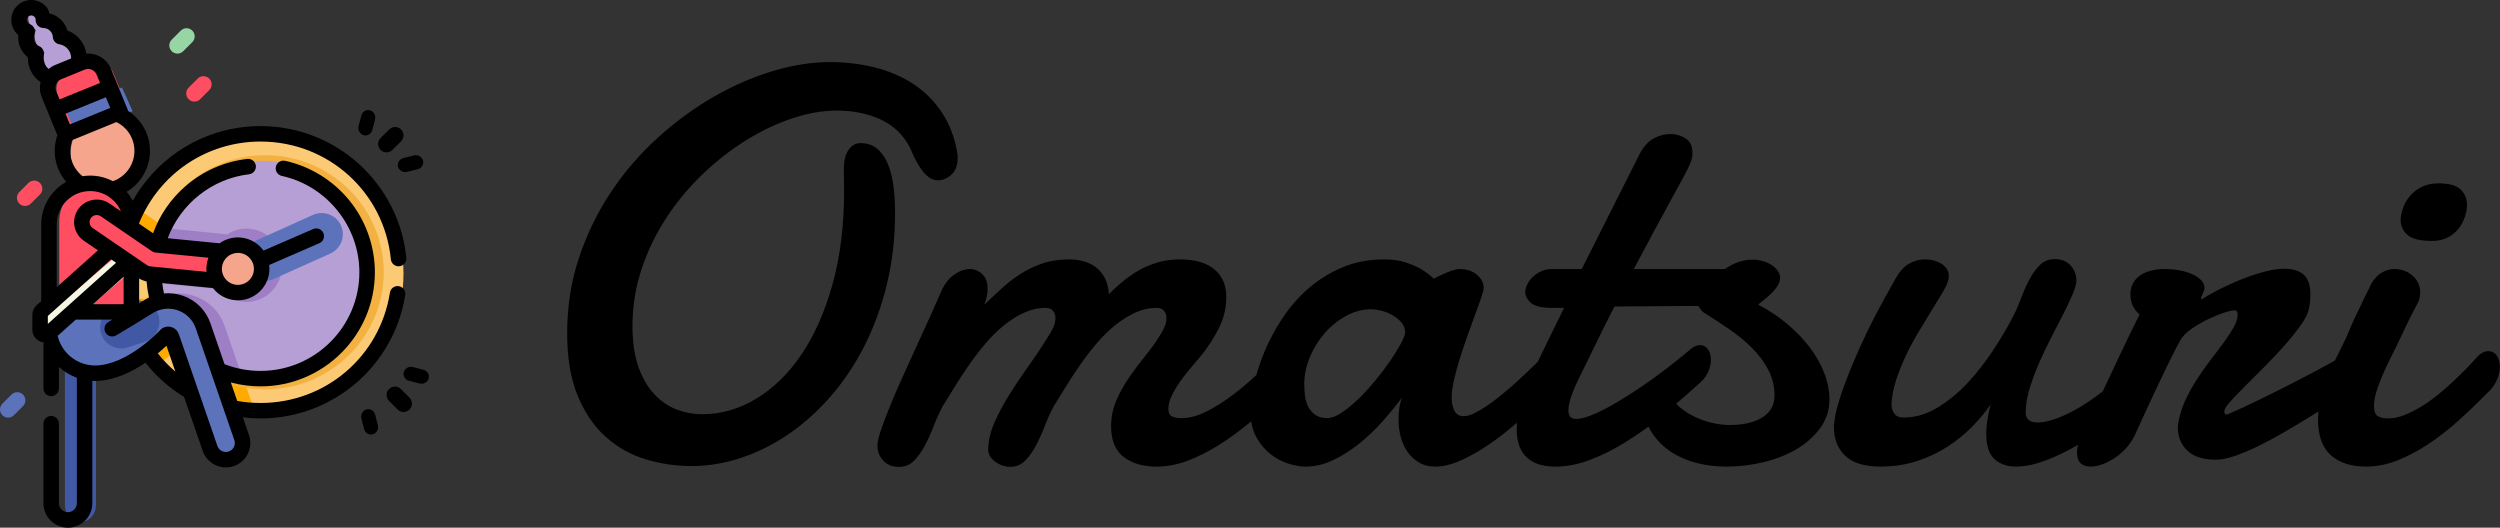 <svg xmlns="http://www.w3.org/2000/svg" viewBox="0 0 886 187"><rect x="0" y="0" width="886" height="187" fill="#333333" stroke="none"/><g fill="none" fill-rule="evenodd"><path fill="#FCCA75" d="M143 97c0 27.063-21.94 49-49.001 49-1.828 0-3.63-.098-5.406-.296-9.561-1.046-18.293-4.847-25.388-10.585-2.392-1.936-4.604-4.097-6.596-6.442-5.259-6.204-9.005-13.737-10.658-22.024C45.328 103.533 45 100.309 45 97.007V97c0-7.255 1.576-14.142 4.406-20.336C57.131 59.752 74.192 48 93.999 48 121.06 48 143 69.937 143 97z"/><path fill="#FA0" d="M90 145c-9.641-1.048-18.447-4.855-25.601-10.603l-3.204-9.24c-.997.862-2.152 1.813-3.447 2.787C52.444 121.731 48.667 114.185 47 105.885h4.27l2.082-1.276C56.134 102.903 59.318 102 62.562 102c2.013 0 4.006.344 5.915 1.023 5.05 1.791 8.95 5.707 10.697 10.743L90 145z"/><path fill="#FA0" d="M98.939 95.44C98.306 102.033 92.924 107 86.421 107c-.41 0-.827-.019-1.237-.061-3.238-.323-6.169-1.874-8.289-4.373l-21.631-2.154c-1.585-.161-3.12-.729-4.44-1.646L46 95.403v-.007C46 88.119 47.553 81.212 50.342 75l9.203 6.412 20.041 1.998c1.967-1.288 4.307-2.031 6.816-2.031.41 0 .827.023 1.237.063 6.909.687 11.978 6.965 11.299 13.998z"/><path fill="#F3B141" d="M94 138c-23.159 0-42-18.617-42-41.499C52 73.617 70.841 55 94 55c23.159 0 42 18.617 42 41.501C136 119.383 117.159 138 94 138z"/><path fill="#B69FD4" d="M131 95.001C131 115.989 114.211 133 93.499 133c-3.321 0-6.537-.437-9.602-1.258-14.062-3.762-24.889-15.594-27.36-30.31-.068-.383-.126-.769-.173-1.156C56.123 98.553 56 96.79 56 95.001c0-4.963.937-9.701 2.644-14.046C64.156 66.921 77.683 57 93.499 57 114.211 57 131 74.012 131 95.001z"/><path fill="#9E7FC6" d="M86 134c-13.877-3.651-24.562-15.133-27-29.414C60.434 104.201 61.919 104 63.417 104c1.962 0 3.905.336 5.766 1.001 4.923 1.751 8.724 5.581 10.427 10.504L86 134zM99.939 95.269C99.302 101.959 93.897 107 87.365 107c-.412 0-.831-.019-1.243-.062-3.253-.328-6.197-1.901-8.327-4.438l-19.435-1.956C58.123 98.806 58 97.028 58 95.224c0-5.005.931-9.783 2.628-14.165l19.872 2.001C82.476 81.754 84.826 81 87.347 81c.412 0 .831.023 1.243.064 6.94.698 12.032 7.068 11.349 14.205z"/><path fill="#B69FD4" d="M15.707 18.477c-.934-.459-1.77-1.184-2.39-2.167-1.108-1.758-1.273-3.909-.62-5.756-.781-.304-1.484-.864-1.988-1.662-1.269-2.013-.786-4.755 1.076-6.126 1.863-1.372 4.403-.851 5.672 1.162.503.797.727 1.71.702 2.606 1.831.022 3.622.973 4.732 2.732.62.983.938 2.089.991 3.196 1.908.322 3.691 1.461 4.864 3.321 2.249 3.568 1.395 8.43-1.906 10.861-3.303 2.429-7.803 1.507-10.053-2.061-1.172-1.86-1.499-4.071-1.078-6.106z"/><path fill="#F4A58C" d="M52 54.499C52 62.508 45.956 69 38.5 69 31.044 69 25 62.508 25 54.499 25 46.492 31.044 40 38.5 40 45.956 40 52 46.492 52 54.499z"/><path fill="#4159A5" d="M28.5 185C31.538 185 34 182.343 34 179.067v-58.135C34 117.657 31.538 115 28.5 115 25.462 115 23 117.657 23 120.933v58.135C23 182.343 25.462 185 28.5 185z"/><path fill="#FF4E61" d="M21 78.728v36.825C21 124.638 28.001 132 36.635 132 43.465 132 49 126.176 49 118.99V78.728C49 70.592 42.735 64 35.001 64c-3.867 0-7.366 1.648-9.898 4.313C22.566 70.977 21 74.658 21 78.728z"/><path fill="#5C73BC" d="M87.679 155.201L74.135 115.766c-1.289-3.752-4.167-6.669-7.893-8.004-3.729-1.333-7.798-.903-11.165 1.181l-6.13 3.796v-1.873H20v5.422c0 8.948 7.238 16.199 16.163 16.199 12.783 0 25.08-13.535 25.08-13.535.412-.256.799-.202 1.051-.111.252.089.585.294.742.753l13.545 39.437c.837 2.437 3.113 3.968 5.548 3.969.633 0 1.276-.104 1.91-.322 3.064-1.058 4.694-4.405 3.638-7.477z"/><path fill="#FF4E61" d="M46 40.048L26.37 48l-3.664-8.866-2.253-5.454c-1.268-3.066.216-6.568 3.313-7.823l8.41-3.409c3.097-1.255 6.636.213 7.904 3.28l2.265 5.472L46 40.048z"/><path fill="#5C73BC" d="M47 39.426L26.774 47 23 38.556 43.234 31z"/><path stroke="#4159A5" stroke-linecap="round" stroke-linejoin="round" stroke-width="15" d="M49 114l-6 2"/><path fill="#F5F6E3" d="M45.565 87l-28.949 24.814c-.392.335-.616.814-.616 1.318v5.095c0 1.532 1.897 2.339 3.089 1.318L51 92.192 45.565 87z"/><path fill="#FF4E61" d="M85.284 99.975l-30.582-2.949c-.873-.085-1.71-.384-2.433-.872L33.266 83.353c-2.373-1.599-2.979-4.789-1.354-7.123 1.624-2.335 4.865-2.933 7.24-1.332L57.05 86.955l29.25 2.822c2.864.276 4.956 2.783 4.675 5.599-.281 2.816-2.828 4.875-5.691 4.6z"/><path stroke="#5C73BC" stroke-linecap="round" stroke-width="15" d="M94 92l20-9"/><path fill="#F4A58C" d="M94 96.001C94 100.419 90.418 104 86 104s-8-3.581-8-7.999C78 91.581 81.582 88 86 88s8 3.581 8 8.001z"/><path fill="#FF4E61" d="M68.887 36c-.738 0-1.477-.281-2.042-.845-1.126-1.128-1.126-2.956 0-4.082l3.227-3.227c1.128-1.128 2.955-1.128 4.083 0 1.128 1.128 1.128 2.956 0 4.082l-3.225 3.227C70.365 35.719 69.627 36 68.887 36zM8.886 73c-.738 0-1.477-.281-2.041-.845-1.128-1.128-1.128-2.957 0-4.083l3.225-3.227c1.128-1.126 2.956-1.126 4.084 0 1.126 1.128 1.126 2.957-.002 4.084l-3.225 3.226C10.365 72.719 9.626 73 8.886 73z"/><path fill="#5C73BC" d="M2.887 148c-.738 0-1.478-.281-2.041-.845-1.128-1.128-1.128-2.956-.002-4.084l3.227-3.225c1.128-1.128 2.956-1.128 4.083 0 1.128 1.128 1.128 2.955 0 4.082l-3.225 3.227C4.365 147.719 3.625 148 2.887 148z"/><path fill="#95D6A4" d="M62.887 19c-.738 0-1.478-.281-2.042-.845-1.128-1.128-1.128-2.956 0-4.082l3.225-3.227c1.128-1.128 2.956-1.128 4.084 0 1.128 1.128 1.128 2.956 0 4.082l-3.227 3.227C64.365 18.719 63.626 19 62.887 19z"/><path fill="#000" fill-rule="nonzero" d="M143.612 104.546c.234-1.495-.791-2.896-2.287-3.129-1.497-.234-2.902.789-3.137 2.283-3.547 22.664-22.834 39.114-45.858 39.114-2.778 0-5.551-.248-8.265-.733l-2.253-6.529c3.41.913 6.929 1.375 10.518 1.375 22.344 0 40.521-18.14 40.521-40.438 0-9.275-3.227-18.336-9.085-25.515-5.773-7.075-13.846-12.041-22.73-13.983-1.484-.325-2.944.612-3.268 2.089-.325 1.478.613 2.939 2.094 3.261 15.933 3.484 27.499 17.845 27.499 34.148 0 19.278-15.715 34.96-35.032 34.96-4.409 0-8.696-.805-12.757-2.39l-4.999-14.491c-1.573-4.56-5.085-8.106-9.637-9.727-2.226-.795-4.552-1.071-6.829-.853-.264-1.207-.462-2.431-.598-3.664l17.948 1.756c.073.094.144.19.222.281 1.894 2.301 4.572 3.728 7.541 4.018.367.036.733.054 1.097.054 5.673 0 10.542-4.311 11.107-10.06.081-.835.066-1.656-.034-2.457l17.79-7.721c1.39-.603 2.027-2.217 1.422-3.604-.605-1.387-2.222-2.023-3.611-1.42l-17.603 7.639c-1.81-2.524-4.658-4.29-7.99-4.617-2.792-.274-5.448.514-7.571 2.027l-18.379-1.796c4.516-12.194 15.753-21.151 28.81-22.659 1.505-.174 2.585-1.534 2.41-3.036-.174-1.504-1.537-2.582-3.042-2.407-8.083.933-15.619 4.243-21.792 9.572-5.278 4.555-9.24 10.306-11.591 16.771l-4.942-3.376c0-.068-.003-.134-.004-.201.001-.006.004-.01.006-.014 7.145-17.563 24.035-28.909 43.029-28.909 23.995 0 43.853 17.945 46.193 41.741.14 1.415 1.334 2.472 2.729 2.472.089 0 .18-.006.27-.014 1.51-.147 2.613-1.488 2.465-2.993-1.252-12.735-7.181-24.515-16.692-33.171-9.577-8.714-21.995-13.514-34.964-13.514-10.534 0-20.675 3.13-29.33 9.055-6.618 4.53-12.03 10.453-15.915 17.344-.63-1.119-1.378-2.161-2.233-3.107 5.034-2.976 8.285-8.442 8.285-14.495 0-5.852-2.972-11.141-7.779-14.193-.033-.201-.086-.399-.166-.595l-5.867-14.305c-1.47-3.584-5.071-5.67-8.746-5.4-.232-1.524-.798-2.995-1.686-4.296-1.231-1.803-3.007-3.166-5.037-3.909-.259-.879-.653-1.713-1.172-2.475-1.184-1.733-2.934-2.97-4.914-3.532-.203-.596-.488-1.166-.849-1.696C14.726-.134 10.316-.969 7.094 1.223 5.531 2.284 4.477 3.888 4.126 5.741c-.352 1.853.04 3.731 1.104 5.29.362.529.788 1.002 1.27 1.408-.2 2.044.313 4.123 1.495 5.857.52.76 1.155 1.434 1.879 1.996-.051 2.157.57 4.306 1.801 6.108.733 1.076 1.648 1.983 2.698 2.705-.419 1.761-.28 3.601.42 5.309l5.543 13.515c-.625 1.781-.946 3.644-.946 5.557 0 4.076 1.478 7.947 4.074 10.964-1.364.766-2.633 1.719-3.771 2.855-3.28 3.267-5.085 7.616-5.085 12.244v27.169l-1.621 1.451c-.966.865-1.52 2.104-1.52 3.4v5.259c0 1.826 1.038 3.424 2.709 4.169.393.174.796.285 1.202.348.03.1.063.198.094.297-.047.203-.076.412-.076.631v15.39c0 1.512 1.228 2.739 2.745 2.739 1.517 0 2.745-1.227 2.745-2.739v-7.61c1.839 1.659 3.994 2.966 6.353 3.819v44.482c0 1.748-1.425 3.17-3.177 3.17-1.751 0-3.177-1.422-3.177-3.17v-28.209c0-1.512-1.229-2.739-2.745-2.739-1.517 0-2.745 1.227-2.745 2.739v28.209c0 4.769 3.887 8.649 8.666 8.649 4.779 0 8.666-3.881 8.666-8.649v-43.376c.31.016.622.024.934.024 6.606 0 12.962-3.117 17.883-6.462 3.821 4.844 8.422 8.924 13.71 12.154l6.598 19.128c1.205 3.49 4.498 5.834 8.195 5.835.959 0 1.909-.16 2.821-.474 2.189-.752 3.954-2.308 4.968-4.386 1.015-2.076 1.159-4.423.406-6.607l-2.164-6.273c2.07.248 4.16.378 6.252.378 12.452 0 24.495-4.468 33.908-12.579 9.314-8.028 15.486-19.098 17.374-31.169zM16.954 114.779v-2.805l22.412-20.065 1.778 1.216-24.191 21.654zm26.863-16.687v9.707H32.973l10.844-9.707zm5.49.595c.808.502 1.703.856 2.633 1.046.154 1.93.446 3.844.874 5.724-.513.245-1.018.516-1.508.82l-1.999 1.231v-8.821zm3.987-4.28c-.423-.041-.832-.19-1.184-.429L32.853 80.818c-.559-.381-.935-.956-1.059-1.621-.124-.663.017-1.335.4-1.893.382-.556.959-.932 1.624-1.056.665-.124 1.338.017 1.897.399L53.854 89.042c.382.261.823.421 1.284.467l18.728 1.832c-.342.9-.575 1.858-.672 2.861-.071.725-.071 1.444-.004 2.153l-19.896-1.946zm31.01-4.787c.184 0 .37.009.558.027 1.51.147 2.871.873 3.834 2.042.962 1.17 1.411 2.644 1.264 4.15-.149 1.507-.875 2.865-2.047 3.826-1.171.96-2.649 1.41-4.157 1.261-1.51-.148-2.872-.873-3.834-2.043-.964-1.17-1.411-2.644-1.264-4.149.286-2.923 2.763-5.115 5.647-5.115zM24.7 44.106l-1.553-3.784 14.378-5.855 1.547 3.769-14.372 5.869zm9.544-17.638l1.202 2.929-14.379 5.855-1.195-2.915c-.33-.805-.326-1.689.01-2.491.337-.802.966-1.425 1.773-1.753l8.335-3.406c.405-.164.821-.243 1.232-.243 1.285 0 2.506.763 3.022 2.023zM12.532 15.212c-.623-.913-.759-2.08-.362-3.12.263-.688.237-1.451-.07-2.119-.307-.669-.871-1.186-1.563-1.435-.222-.078-.536-.247-.771-.592-.492-.719-.305-1.705.417-2.196.722-.491 1.708-.302 2.2.417.236.345.276.698.27.932-.023.736.253 1.448.765 1.979.51.531 1.212.833 1.95.84 1.115.011 2.153.565 2.776 1.478.352.515.546 1.097.579 1.728.066 1.295 1.034 2.367 2.317 2.568 1.362.213 2.539.954 3.312 2.087.596.873.888 1.906.851 2.943l-5.63 2.3c-.856.35-1.634.827-2.323 1.405-.399-.311-.749-.683-1.042-1.111-.773-1.134-1.034-2.498-.733-3.842.283-1.265-.362-2.557-1.544-3.092-.579-.261-1.049-.655-1.401-1.17zm12.346 38.273c0-1.31.222-2.584.653-3.798l15.716-6.419c3.913 1.896 6.399 5.821 6.399 10.217 0 4.862-3.105 9.159-7.646 10.732-2.406-1.263-5.141-1.98-8.043-1.98-.911 0-1.811.071-2.695.208-2.758-2.149-4.385-5.441-4.385-8.96zm-4.782 26.063c0-3.162 1.234-6.133 3.475-8.369 2.239-2.234 5.218-3.464 8.386-3.464 4.882 0 9.082 2.959 10.898 7.173l-4.04-2.761c-1.768-1.208-3.901-1.656-6.009-1.263-2.106.392-3.933 1.581-5.144 3.346-1.211 1.765-1.66 3.895-1.267 5.996.395 2.102 1.585 3.925 3.354 5.133l4.954 3.384-14.608 13.079V79.547zm35.832 45.691c1.217-1.007 2.25-1.942 3.061-2.709l3.161 9.162c-2.272-1.94-4.352-4.093-6.222-6.453zm26.974 33.156c-.372.76-1.019 1.331-1.821 1.606-.337.116-.685.174-1.034.174-1.355 0-2.562-.86-3.004-2.139l-13.667-39.621c-.396-1.146-1.28-2.037-2.42-2.444-1.144-.408-2.395-.278-3.43.361-.216.134-.413.297-.586.485-.116.127-11.726 12.703-23.279 12.703-6.328 0-11.827-4.444-13.221-10.502l6.413-5.741h12.968l-1.47.885c-1.298.782-1.717 2.465-.934 3.761.516.853 1.422 1.325 2.353 1.325.483 0 .972-.127 1.415-.395l6.792-4.087c.004-.003.009-.006.013-.009.004-.003.009-.004.011-.007l6.186-3.812c2.685-1.655 5.93-1.997 8.901-.937 2.972 1.059 5.265 3.374 6.292 6.352l13.669 39.621c.276.799.223 1.659-.149 2.421z"/><path fill="#000" d="M136.963 54c.756 0 1.511-.288 2.09-.863l3.072-3.061c1.161-1.156 1.167-3.037.012-4.2-1.153-1.163-3.03-1.168-4.191-.012l-3.072 3.061c-1.161 1.156-1.167 3.037-.012 4.2.579.583 1.34.876 2.101.876zM128.859 47.908c.22.062.442.092.661.092 1.109 0 2.125-.774 2.429-1.949l.963-3.723c.365-1.406-.429-2.855-1.77-3.236-1.342-.382-2.725.449-3.09 1.855l-.963 3.723c-.365 1.406.429 2.855 1.77 3.237zM141.089 59.119C141.402 60.251 142.469 61 143.635 61c.224 0 .45-.028.677-.086l3.726-.945c1.408-.358 2.247-1.741 1.873-3.09-.374-1.349-1.817-2.152-3.225-1.795l-3.725.945c-1.408.358-2.247 1.741-1.873 3.09zM142.076 137.875c-1.157-1.161-3.037-1.167-4.2-.012-1.163 1.153-1.169 3.031-.012 4.192l3.06 3.072c.58.582 1.344.874 2.107.874.756 0 1.514-.287 2.093-.861 1.163-1.155 1.169-3.031.012-4.192l-3.06-3.072zM150.051 131.051l-3.721-.963c-1.406-.365-2.855.429-3.237 1.772-.381 1.341.451 2.724 1.856 3.088l3.722.963c.231.06.463.089.691.089 1.162 0 2.226-.738 2.545-1.861.382-1.341-.449-2.725-1.856-3.088zM132.97 146.963c-.358-1.407-1.742-2.246-3.09-1.874-1.349.373-2.153 1.817-1.795 3.224l.945 3.725c.3 1.181 1.323 1.962 2.441 1.962.215 0 .432-.029.649-.089 1.349-.372 2.153-1.817 1.795-3.223l-.945-3.725zM201 118.094c0-9.505 1.416-18.473 4.248-26.904 2.832-8.431 6.641-16.211 11.426-23.34 4.785-7.129 10.319-13.525 16.602-19.189 6.283-5.664 12.858-10.465 19.727-14.404 6.869-3.939 13.835-6.966 20.898-9.082C280.964 23.058 287.686 22 294.066 22c5.664 0 11.051.651 16.162 1.953 5.111 1.302 9.668 3.288 13.672 5.957 4.004 2.669 7.34 6.038 10.01 10.107 2.669 4.069 4.46 8.838 5.371 14.307.065.326.098.618.098.879v.879c0 2.539-.732 4.476-2.197 5.811s-3.044 2.002-4.736 2.002c-1.888 0-3.646-1.009-5.273-3.027-1.628-2.018-3.19-4.883-4.688-8.594-2.409-4.557-5.892-7.878-10.449-9.961-4.557-2.083-9.7-3.125-15.43-3.125-5.013 0-10.27.911-15.771 2.734-5.501 1.823-10.937 4.395-16.309 7.715-5.371 3.32-10.498 7.308-15.381 11.963-4.883 4.655-9.18 9.798-12.891 15.43-3.711 5.632-6.657 11.702-8.838 18.213-2.181 6.51-3.271 13.249-3.271 20.215 0 5.794.716 10.677 2.148 14.648 1.432 3.971 3.32 7.194 5.664 9.668 2.344 2.474 4.98 4.264 7.91 5.371 2.93 1.107 5.892 1.66 8.887 1.66 6.706 0 13.102-1.823 19.189-5.469 6.087-3.646 11.442-8.87 16.064-15.674 4.622-6.803 8.301-15.104 11.035-24.902 2.734-9.798 4.102-20.85 4.102-33.154 0-1.237-.016-2.458-.049-3.662-.033-1.204-.049-2.458-.049-3.76 0-3.255.586-5.648 1.758-7.178 1.172-1.53 2.507-2.295 4.004-2.295 2.539 0 4.606.7 6.201 2.1 1.595 1.4 2.848 3.255 3.76 5.566.911 2.311 1.546 4.948 1.904 7.91.358 2.962.537 6.006.537 9.131 0 8.854-.944 17.204-2.832 25.049-1.888 7.845-4.508 15.104-7.861 21.777-3.353 6.673-7.324 12.663-11.914 17.969-4.59 5.306-9.554 9.798-14.893 13.477-5.339 3.678-10.954 6.51-16.846 8.496-5.892 1.986-11.833 2.979-17.822 2.979-5.534 0-10.937-.798-16.211-2.393-5.273-1.595-9.977-4.232-14.111-7.91-4.134-3.678-7.454-8.529-9.961-14.551C202.253 134.288 201 126.883 201 118.094zm284.961-8.496c-3.06 0-6.022.781-8.887 2.344-2.865 1.563-5.404 3.613-7.617 6.152-2.214 2.539-3.971 5.387-5.273 8.545-1.302 3.158-1.953 6.331-1.953 9.521 0 1.302.081 2.653.244 4.053.163 1.4.537 2.686 1.123 3.857.586 1.172 1.416 2.148 2.49 2.93 1.074.781 2.523 1.172 4.346 1.172 1.432 0 3.109-.635 5.029-1.904 1.921-1.27 3.906-2.897 5.957-4.883 2.051-1.986 4.053-4.167 6.006-6.543 1.953-2.376 3.711-4.704 5.273-6.982 1.563-2.279 2.832-4.329 3.809-6.152.977-1.823 1.465-3.158 1.465-4.004 0-1.237-.423-2.36-1.27-3.369-.846-1.009-1.888-1.872-3.125-2.588-1.237-.716-2.555-1.253-3.955-1.611-1.4-.358-2.62-.537-3.662-.537zm341.533 18.192c.656-1.388 1.329-2.748 2.022-4.081 1.302-2.507 2.409-4.899 3.32-7.178.326-.846.895-2.148 1.709-3.906.814-1.758 1.676-3.548 2.588-5.371 1.042-2.148 2.148-4.427 3.32-6.836 1.107-1.823 2.376-3.125 3.809-3.906 1.432-.781 2.897-1.172 4.395-1.172 2.474 0 4.606.798 6.396 2.393 1.79 1.595 2.686 3.63 2.686 6.104-.065.586-.146 1.172-.244 1.758-.098.586-.309 1.172-.635 1.758-.911 1.693-1.66 3.125-2.246 4.297-.586 1.172-1.123 2.262-1.611 3.271-.488 1.009-.96 2.002-1.416 2.979-.456.977-1.009 2.148-1.66 3.516-.781 1.628-1.66 3.402-2.637 5.322-.977 1.921-1.904 3.89-2.783 5.908-.879 2.018-1.628 4.004-2.246 5.957-.618 1.953-.928 3.743-.928 5.371 0 1.758.439 2.913 1.318 3.467.879.553 2.132.83 3.76.83 1.823 0 3.727-.391 5.713-1.172s3.988-1.79 6.006-3.027c2.018-1.237 4.004-2.653 5.957-4.248 1.953-1.595 3.792-3.206 5.518-4.834 1.725-1.628 3.32-3.19 4.785-4.688 1.465-1.497 2.686-2.832 3.662-4.004 1.302-1.237 2.604-1.855 3.906-1.855 1.172 0 2.132.521 2.881 1.562.749 1.042 1.123 2.376 1.123 4.004 0 1.497-.374 3.092-1.123 4.785-.749 1.693-1.969 3.288-3.662 4.785-3.32 3.385-6.706 6.624-10.156 9.717-3.451 3.092-6.982 5.827-10.596 8.203-3.613 2.376-7.243 4.281-10.889 5.713-3.646 1.432-7.324 2.148-11.035 2.148-5.273 0-9.424-1.351-12.451-4.053-3.027-2.702-4.541-6.917-4.541-12.646 0-.948.042-1.889.127-2.823-.949.593-1.912 1.192-2.887 1.798-3.092 1.921-6.217 3.792-9.375 5.615-3.158 1.823-6.201 3.451-9.131 4.883-2.93 1.432-5.68 2.588-8.252 3.467-2.572.879-4.801 1.318-6.689 1.318-4.492 0-7.861-1.074-10.107-3.223-2.246-2.148-3.369-4.915-3.369-8.301 0-.521.033-.911.098-1.172.456-2.865 1.302-5.631 2.539-8.301 1.237-2.669 2.637-5.208 4.199-7.617 1.563-2.409 3.19-4.704 4.883-6.885 1.693-2.181 3.239-4.232 4.639-6.152 1.4-1.921 2.555-3.695 3.467-5.322.911-1.628 1.367-3.125 1.367-4.492 0-.326-.065-.651-.195-.977-.13-.326-.423-.488-.879-.488-.781 0-2.067.293-3.857.879-1.79.586-3.695 1.367-5.713 2.344-2.018.977-3.939 2.1-5.762 3.369-1.823 1.27-3.125 2.62-3.906 4.053-1.042 1.823-2.246 4.134-3.613 6.934-1.367 2.799-2.783 5.729-4.248 8.789-1.465 3.06-2.881 6.087-4.248 9.082-1.367 2.995-2.539 5.566-3.516 7.715-.781 1.888-1.807 3.581-3.076 5.078-1.27 1.497-2.653 2.767-4.15 3.809-1.497 1.042-3.027 1.855-4.59 2.441-1.563.586-2.995.879-4.297.879-1.497 0-2.686-.391-3.564-1.172-.879-.781-1.318-2.051-1.318-3.809 0-.716.114-1.611.342-2.686.003-.014.006-.029.009-.043-3.863 2.271-7.666 4.108-11.41 5.512-3.906 1.465-7.422 2.197-10.547 2.197-3.125 0-5.664-.879-7.617-2.637-1.953-1.758-2.93-4.753-2.93-8.984 0-2.995.521-6.478 1.562-10.449-1.693 2.539-3.809 5.111-6.348 7.715-2.539 2.604-5.436 4.98-8.691 7.129-3.255 2.148-6.901 3.89-10.938 5.225s-8.431 2.002-13.184 2.002c-2.148 0-4.215-.228-6.201-.684-1.986-.456-3.727-1.237-5.225-2.344-1.497-1.107-2.702-2.588-3.613-4.443-.911-1.855-1.367-4.183-1.367-6.982 0-.065.13-1.058.391-2.979.26-1.921 1.09-4.948 2.49-9.082 1.4-4.134 3.564-9.489 6.494-16.064s7.064-14.551 12.402-23.926c1.367-2.474 2.946-4.248 4.736-5.322 1.79-1.074 3.727-1.611 5.811-1.611.911 0 1.855.114 2.832.342.977.228 1.888.586 2.734 1.074.846.488 1.53 1.107 2.051 1.855.521.749.781 1.611.781 2.588 0 .651-.098 1.27-.293 1.855-.326 1.107-1.025 2.555-2.1 4.346-1.074 1.79-2.327 3.841-3.76 6.152-1.432 2.311-2.946 4.801-4.541 7.471-1.595 2.669-3.076 5.436-4.443 8.301-1.367 2.865-2.539 5.778-3.516 8.74-.977 2.962-1.53 5.843-1.66 8.643 0 1.172.326 2.246.977 3.223.651.977 1.725 1.465 3.223 1.465 4.232 0 8.268-1.172 12.109-3.516 3.841-2.344 7.389-5.257 10.645-8.74 3.255-3.483 6.201-7.227 8.838-11.23 2.637-4.004 4.834-7.666 6.592-10.986 1.237-2.214 2.327-4.59 3.271-7.129.944-2.539 1.969-4.883 3.076-7.031 1.107-2.148 2.376-3.939 3.809-5.371 1.432-1.432 3.223-2.148 5.371-2.148 2.344 0 4.199.749 5.566 2.246 1.367 1.497 2.051 3.288 2.051 5.371 0 1.172-.439 2.783-1.318 4.834-.879 2.051-1.986 4.395-3.32 7.031-1.335 2.637-2.783 5.452-4.346 8.447-1.563 2.995-3.011 6.038-4.346 9.131-1.335 3.092-2.441 6.12-3.32 9.082-.879 2.962-1.318 5.713-1.318 8.252 0 2.344 1.432 3.516 4.297 3.516 2.018 0 4.525-.586 7.52-1.758 2.995-1.172 6.136-2.816 9.424-4.932 2.024-1.303 4.049-2.748 6.073-4.334.114-.246.23-.494.346-.744 1.563-3.353 3.369-7.194 5.42-11.523 2.051-4.329 4.476-9.326 7.275-14.99-.911-.781-1.676-1.742-2.295-2.881-.618-1.139-.928-2.555-.928-4.248 0-1.563.326-2.913.977-4.053.651-1.139 1.53-2.067 2.637-2.783 1.107-.716 2.393-1.253 3.857-1.611 1.465-.358 3.011-.537 4.639-.537 1.693 0 3.385.146 5.078.439 1.693.293 3.206.732 4.541 1.318 1.335.586 2.425 1.302 3.271 2.148.846.846 1.27 1.823 1.27 2.93 0 .195-.065.456-.195.781-.13.326-.277.684-.439 1.074-.163.391-.309.749-.439 1.074-.13.326-.195.586-.195.781 0 .13.033.195.098.195h.098l.195-.098c2.539-1.563 5.159-2.995 7.861-4.297 2.702-1.302 5.322-2.425 7.861-3.369 2.539-.944 4.964-1.693 7.275-2.246 2.311-.553 4.378-.83 6.201-.83 2.93 0 5.192.7 6.787 2.1 1.595 1.4 2.393 3.76 2.393 7.08 0 .716-.033 1.481-.098 2.295-.065.814-.195 1.676-.391 2.588-.326 1.693-1.302 3.678-2.93 5.957-1.628 2.279-3.532 4.655-5.713 7.129-2.181 2.474-4.525 4.964-7.031 7.471l-6.934 6.934c-2.116 2.116-3.874 3.955-5.273 5.518-1.4 1.563-2.1 2.637-2.1 3.223 0 .521.033.879.098 1.074.065.195.358.293.879.293 3.516-1.497 7.438-3.304 11.768-5.42 4.329-2.116 8.643-4.281 12.939-6.494 4.297-2.214 8.366-4.378 12.207-6.494.432-.238.858-.473 1.275-.704zM611.282 95.342c1.277-.875 2.635-1.608 4.074-2.199 1.823-.749 3.711-1.123 5.664-1.123 1.432 0 2.767.195 4.004.586 1.237.391 2.279.895 3.125 1.514.846.618 1.514 1.302 2.002 2.051.488.749.732 1.449.732 2.1 0 .911-.228 1.79-.684 2.637-.456.846-1.058 1.66-1.807 2.441-.749.781-1.595 1.562-2.539 2.344-.944.781-1.872 1.53-2.783 2.246 3.971 2.083 7.52 4.46 10.645 7.129 3.125 2.669 5.778 5.485 7.959 8.447 2.181 2.962 3.841 5.973 4.98 9.033 1.139 3.06 1.709 6.055 1.709 8.984 0 3.711-1.058 7.048-3.174 10.01-2.116 2.962-4.883 5.469-8.301 7.52-3.418 2.051-7.324 3.613-11.719 4.688s-8.838 1.611-13.33 1.611c-3.385 0-6.673-.374-9.863-1.123-3.19-.749-6.104-1.904-8.74-3.467-2.637-1.563-4.899-3.564-6.787-6.006-.849-1.098-1.586-2.292-2.212-3.581-2.743 2.01-5.472 3.854-8.189 5.534-4.264 2.637-8.48 4.736-12.646 6.299-4.167 1.563-8.203 2.344-12.109 2.344-2.604 0-4.785-.342-6.543-1.025-1.758-.684-3.174-1.628-4.248-2.832-1.074-1.204-1.839-2.604-2.295-4.199-.456-1.595-.684-3.304-.684-5.127 0-.781.032-1.57.096-2.366-1.096.932-2.218 1.868-3.367 2.805-2.832 2.311-5.729 4.411-8.691 6.299-2.962 1.888-5.876 3.434-8.74 4.639-2.865 1.204-5.566 1.807-8.105 1.807-2.279 0-4.232-.488-5.859-1.465-1.628-.977-2.979-2.246-4.053-3.809-1.074-1.563-1.872-3.337-2.393-5.322-.521-1.986-.781-4.02-.781-6.104 0-1.367.098-2.718.293-4.053.195-1.335.521-2.588.977-3.76-2.018 2.734-4.313 5.55-6.885 8.447-2.572 2.897-5.339 5.534-8.301 7.91-2.962 2.376-6.055 4.329-9.277 5.859-3.223 1.53-6.494 2.295-9.814 2.295-1.693 0-3.662-.342-5.908-1.025-2.246-.684-4.378-1.807-6.396-3.369-2.018-1.563-3.711-3.581-5.078-6.055-.901-1.63-1.505-3.5-1.812-5.611-3.677 3.091-7.386 5.823-11.127 8.199-3.744 2.376-7.487 4.281-11.23 5.713-3.744 1.432-7.471 2.148-11.182 2.148-4.818 0-8.708-1.139-11.67-3.418-2.962-2.279-4.443-5.892-4.443-10.84 0-3.255.618-6.315 1.855-9.18 1.237-2.865 2.767-5.615 4.59-8.252 1.823-2.637 3.743-5.192 5.762-7.666 2.018-2.474 3.776-4.948 5.273-7.422.651-1.042 1.172-2.034 1.562-2.979.391-.944.586-1.904.586-2.881 0-1.042-.293-1.904-.879-2.588-.586-.684-1.432-1.025-2.539-1.025-2.669 0-5.241.57-7.715 1.709-2.474 1.139-4.85 2.637-7.129 4.492-2.279 1.855-4.443 3.988-6.494 6.396-2.051 2.409-3.971 4.899-5.762 7.471-1.79 2.572-3.467 5.127-5.029 7.666-1.563 2.539-2.995 4.85-4.297 6.934-1.172 2.148-2.246 4.492-3.223 7.031-.977 2.539-2.034 4.883-3.174 7.031-1.139 2.148-2.425 3.955-3.857 5.42-1.432 1.465-3.223 2.197-5.371 2.197-.781 0-1.628-.146-2.539-.439-.911-.293-1.742-.7-2.49-1.221-.749-.521-1.367-1.139-1.855-1.855-.488-.716-.765-1.497-.83-2.344 0-3.125.7-6.315 2.1-9.57 1.4-3.255 3.174-6.608 5.322-10.059 2.148-3.451 4.492-6.95 7.031-10.498 2.539-3.548 4.948-7.178 7.227-10.889.651-1.042 1.172-2.034 1.562-2.979.391-.944.586-1.904.586-2.881 0-1.042-.293-1.904-.879-2.588-.586-.684-1.432-1.025-2.539-1.025-2.669 0-5.241.57-7.715 1.709-2.474 1.139-4.85 2.637-7.129 4.492-2.279 1.855-4.443 3.988-6.494 6.396-2.051 2.409-3.971 4.899-5.762 7.471-1.79 2.572-3.467 5.127-5.029 7.666-1.563 2.539-2.995 4.85-4.297 6.934-1.172 2.148-2.246 4.492-3.223 7.031-.977 2.539-2.034 4.883-3.174 7.031-1.139 2.148-2.425 3.955-3.857 5.42s-3.223 2.197-5.371 2.197c-2.344 0-4.199-.749-5.566-2.246-1.367-1.497-2.051-3.288-2.051-5.371 0-1.172.423-2.995 1.27-5.469.846-2.474 1.937-5.355 3.271-8.643 1.335-3.288 2.848-6.787 4.541-10.498 1.693-3.711 3.369-7.389 5.029-11.035 1.66-3.646 3.223-7.08 4.688-10.303 1.465-3.223 2.686-5.973 3.662-8.252 1.172-2.799 2.718-4.883 4.639-6.25 1.921-1.367 3.825-2.051 5.713-2.051 1.628 0 3.076.602 4.346 1.807 1.27 1.204 1.904 2.946 1.904 5.225 0 1.693-.391 3.548-1.172 5.566 1.758-1.628 3.646-3.385 5.664-5.273 2.018-1.888 4.215-3.63 6.592-5.225 2.376-1.595 5.029-2.913 7.959-3.955 2.93-1.042 6.217-1.562 9.863-1.562 1.823 0 3.548.228 5.176.684 1.628.456 3.076 1.172 4.346 2.148 1.27.977 2.311 2.246 3.125 3.809.814 1.563 1.286 3.451 1.416 5.664 1.497-1.497 3.125-2.979 4.883-4.443 1.758-1.465 3.662-2.783 5.713-3.955 2.051-1.172 4.281-2.116 6.689-2.832 2.409-.716 5.078-1.074 8.008-1.074 2.148 0 4.199.228 6.152.684 1.953.456 3.695 1.221 5.225 2.295 1.53 1.074 2.734 2.458 3.613 4.15.879 1.693 1.318 3.776 1.318 6.25 0 3.906-.895 7.617-2.686 11.133-1.79 3.516-3.89 6.738-6.299 9.668-.781.977-1.823 2.214-3.125 3.711-1.302 1.497-2.572 3.092-3.809 4.785-1.237 1.693-2.311 3.434-3.223 5.225-.911 1.79-1.367 3.467-1.367 5.029 0 1.432.439 2.344 1.318 2.734.879.391 2.034.586 3.467.586 2.734 0 5.697-.814 8.887-2.441 3.19-1.628 6.299-3.597 9.326-5.908 2.9-2.214 5.62-4.517 8.161-6.91.749-2.67 1.707-5.412 2.874-8.227 1.66-4.004 3.776-7.959 6.348-11.865 2.572-3.906 5.615-7.406 9.131-10.498 3.516-3.092 7.52-5.599 12.012-7.52 4.492-1.921 9.505-2.881 15.039-2.881 2.865 0 5.371.358 7.52 1.074 2.148.716 3.971 1.497 5.469 2.344 1.693 1.042 3.19 2.181 4.492 3.418 1.107-.586 2.246-1.139 3.418-1.66.977-.456 2.002-.863 3.076-1.221 1.074-.358 2.002-.537 2.783-.537 2.474 0 4.492.684 6.055 2.051 1.563 1.367 2.344 2.865 2.344 4.492 0 .456-.033.814-.098 1.074-.326 1.237-.83 2.799-1.514 4.688-.684 1.888-1.449 3.988-2.295 6.299-.846 2.311-1.709 4.72-2.588 7.227-.879 2.507-1.676 4.964-2.393 7.373-.716 2.409-1.302 4.671-1.758 6.787-.456 2.116-.684 3.923-.684 5.42 0 1.953.326 3.564.977 4.834.651 1.27 1.758 1.904 3.32 1.904.977 0 2.132-.309 3.467-.928s2.783-1.449 4.346-2.49c1.563-1.042 3.174-2.23 4.834-3.564 1.66-1.335 3.271-2.686 4.834-4.053 2.78-2.482 5.693-5.23 8.739-8.242 1.244-2.572 2.482-5.13 3.713-7.676 1.921-3.971 3.792-7.78 5.615-11.426h-4.199c-3.646 0-6.152-.586-7.52-1.758-1.367-1.172-2.051-2.507-2.051-4.004 0-.651.212-1.449.635-2.393.423-.944 1.042-1.823 1.855-2.637.814-.814 1.807-1.514 2.979-2.1 1.172-.586 2.507-.879 4.004-.879h10.547l20.605-40.918c1.302-2.474 2.913-4.248 4.834-5.322 1.921-1.074 3.923-1.611 6.006-1.611 1.953 0 3.743.521 5.371 1.562 1.628 1.042 2.441 2.767 2.441 5.176 0 1.237-.277 2.49-.83 3.76s-1.286 2.751-2.197 4.443c-.586 1.107-1.302 2.425-2.148 3.955-.846 1.53-1.742 3.158-2.686 4.883-.944 1.725-1.921 3.532-2.93 5.42-1.009 1.888-2.002 3.711-2.979 5.469-2.214 4.167-4.557 8.561-7.031 13.184h31.836c.14-1e-7.28.001.418.002zm-8.966 13.065l-29.733.214c-2.409 4.688-4.687 9.261-6.836 13.721-2.148 4.46-4.167 8.577-6.055 12.354-.781 1.563-1.546 3.369-2.295 5.42-.749 2.051-1.123 3.857-1.123 5.42 0 .911.212 1.628.635 2.148.423.521 1.123.781 2.1.781 1.367 0 3.092-.407 5.176-1.221 2.083-.814 4.329-1.888 6.738-3.223 2.409-1.335 4.948-2.865 7.617-4.59 2.669-1.725 5.29-3.516 7.861-5.371 2.572-1.855 5.029-3.711 7.373-5.566 2.344-1.855 4.427-3.564 6.25-5.127 1.042-.716 2.018-1.074 2.93-1.074 1.107 0 2.018.488 2.734 1.465.716.977 1.074 2.214 1.074 3.711 0 1.497-.358 3.027-1.074 4.59-.716 1.563-2.018 3.092-3.906 4.59-2.424 2.2-4.864 4.337-7.321 6.409.511.56 1.08 1.093 1.705 1.599 1.53 1.237 3.239 2.295 5.127 3.174 1.888.879 3.89 1.562 6.006 2.051 2.116.488 4.183.732 6.201.732 2.083 0 4.085-.195 6.006-.586 1.921-.391 3.613-1.009 5.078-1.855 1.465-.846 2.62-1.921 3.467-3.223.846-1.302 1.27-2.897 1.27-4.785 0-3.32-.749-6.38-2.246-9.18-1.497-2.799-3.434-5.387-5.811-7.764s-5.078-4.59-8.105-6.641c-3.027-2.051-6.038-4.02-9.033-5.908-.326-.195-.814-.765-1.465-1.709-.127-.185-.242-.37-.345-.556zm248.88-29.961c0-1.497.277-3.044.83-4.639.553-1.595 1.383-3.044 2.49-4.346 1.107-1.302 2.49-2.376 4.15-3.223 1.66-.846 3.63-1.27 5.908-1.27 3.776 0 6.413.732 7.91 2.197 1.497 1.465 2.246 3.304 2.246 5.518 0 1.237-.244 2.604-.732 4.102-.488 1.497-1.221 2.881-2.197 4.15-.977 1.27-2.246 2.327-3.809 3.174-1.563.846-3.418 1.27-5.566 1.27-4.036 0-6.868-.635-8.496-1.904-1.628-1.27-2.539-2.946-2.734-5.029z"/></g></svg>
